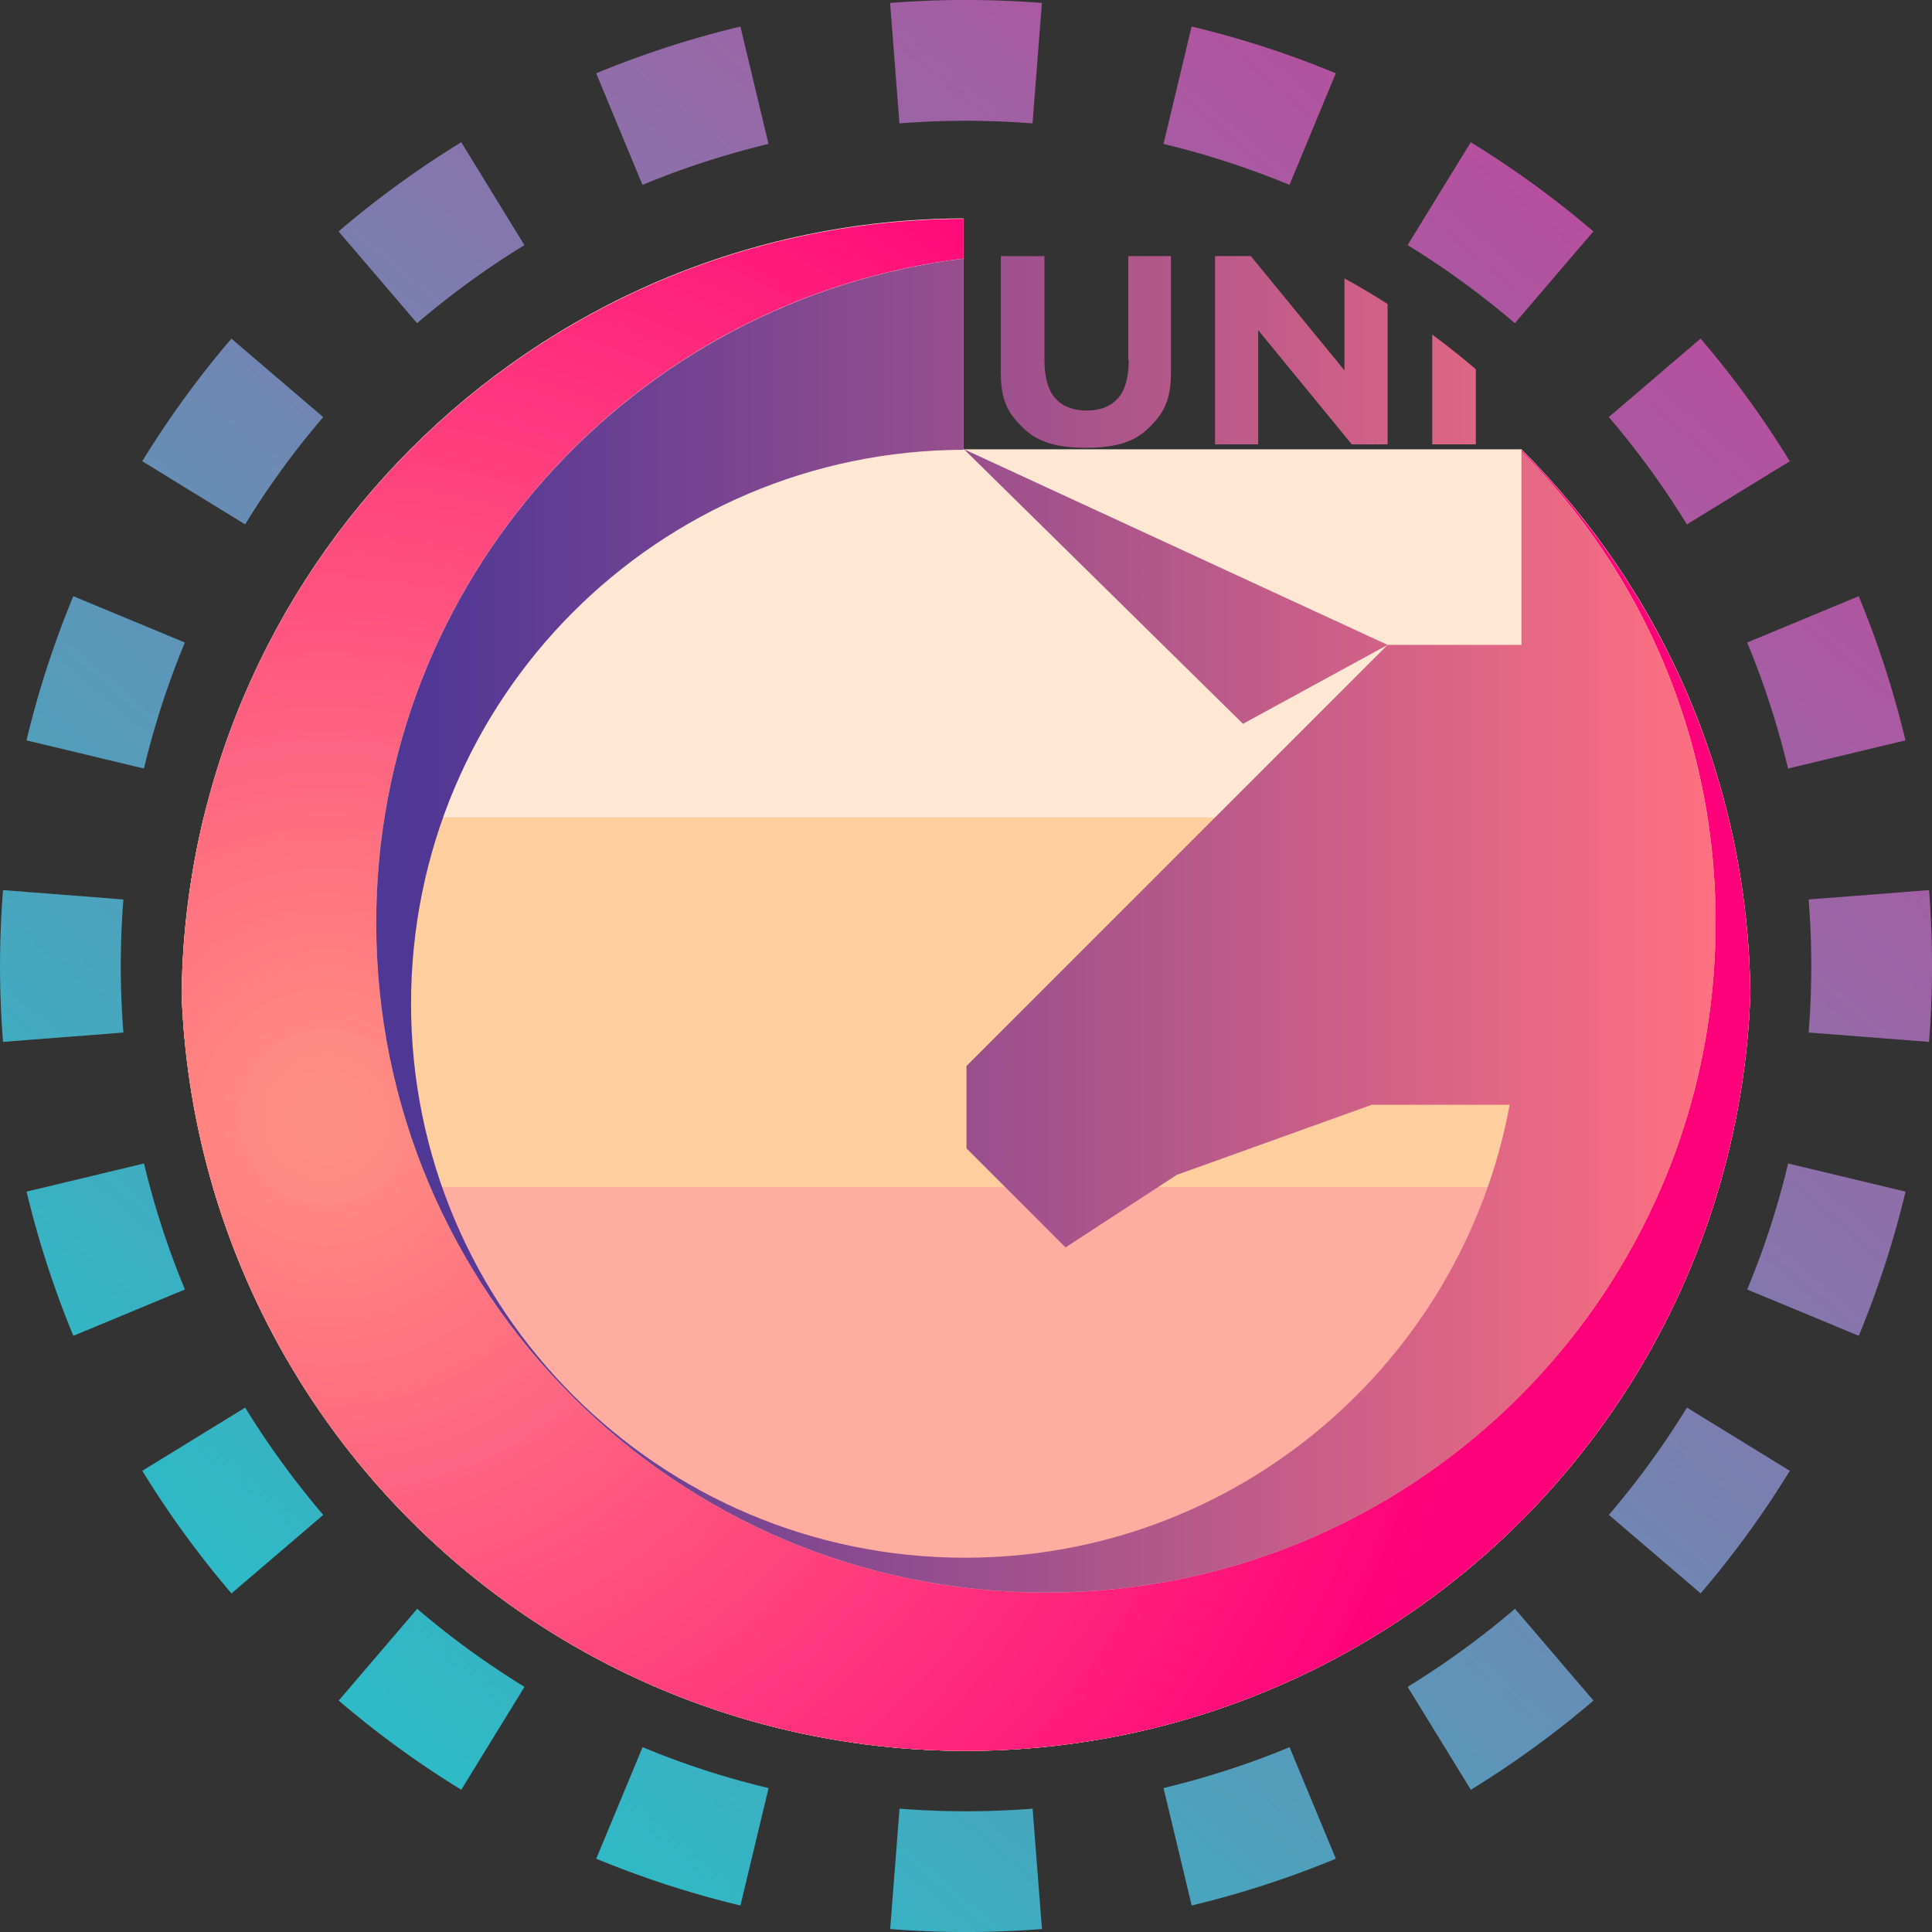 <svg xmlns="http://www.w3.org/2000/svg" width="32" height="32" fill="none" viewBox="0 0 32 32"><rect x="0" y="0" width="32" height="32" fill="#333333" stroke="none"/><path fill="url(#vma85__paint0_linear_42_5)" fill-rule="evenodd" d="m31.951 17.257-1.994-.155a14 14 0 0 0 0-2.204l1.994-.155a16 16 0 0 1 0 2.514m-.39-4.994-1.945.466q-.26-1.08-.677-2.087l1.847-.767q.478 1.154.775 2.388M29.644 7.64 27.94 8.686a14 14 0 0 0-1.293-1.778l1.52-1.3a16 16 0 0 1 1.477 2.031m-3.253-3.806-1.3 1.52a14 14 0 0 0-1.777-1.293l1.047-1.704q1.076.661 2.03 1.477m-4.266-2.619-.767 1.848a14 14 0 0 0-2.087-.678l.466-1.945c.822.196 1.62.457 2.388.775M17.257.05l-.155 1.994a14 14 0 0 0-2.204 0L14.743.049a16 16 0 0 1 2.514 0m-4.994.39.466 1.945q-1.08.26-2.087.678l-.767-1.848A16 16 0 0 1 12.263.44M7.64 2.356 8.686 4.06a14 14 0 0 0-1.778 1.293l-1.3-1.52A16 16 0 0 1 7.64 2.356M3.833 5.609l1.52 1.3A14 14 0 0 0 4.06 8.685L2.356 7.639q.661-1.076 1.477-2.03M1.214 9.875l1.848.767a14 14 0 0 0-.678 2.087l-1.945-.466c.196-.822.457-1.62.775-2.388M.05 14.743a16 16 0 0 0 0 2.514l1.994-.155a14 14 0 0 1 0-2.204zm.39 4.994 1.945-.466q.26 1.08.678 2.087l-1.848.767a16 16 0 0 1-.775-2.388m1.917 4.624 1.704-1.047q.579.941 1.293 1.778l-1.52 1.3a16 16 0 0 1-1.477-2.031m3.253 3.806 1.3-1.52q.835.714 1.777 1.293l-1.047 1.704a16 16 0 0 1-2.03-1.477m4.266 2.619.767-1.848q1.007.42 2.087.678l-.466 1.945a16 16 0 0 1-2.388-.775m4.868 1.165.155-1.994a14 14 0 0 0 2.204 0l.155 1.994a16 16 0 0 1-2.514 0m4.994-.39-.466-1.945q1.08-.26 2.087-.677l.767 1.847a16 16 0 0 1-2.388.775m4.624-1.917-1.047-1.704q.941-.579 1.778-1.293l1.3 1.52a16 16 0 0 1-2.031 1.477m3.806-3.253-1.52-1.3a14 14 0 0 0 1.293-1.777l1.704 1.047q-.661 1.076-1.477 2.03m2.619-4.266-1.848-.767q.42-1.007.678-2.087l1.945.466a16 16 0 0 1-.775 2.388" clip-rule="evenodd"/><g clip-path="url(#vma85__circleClip)"><g style="transform:scale(.812);transform-origin:50% 50%"><path fill="#FFE7D4" d="M27.33 5.46H15.95V.75C7.14.78 0 7.93 0 16.75s7.16 16 16 16 16-7.16 16-16c0-4.42-1.77-8.39-4.67-11.29"/><path fill="#FFCE9E" d="M.45 12.97C.16 14.18 0 15.44 0 16.74c0 8.84 7.16 16 16 16s16-7.16 16-16c0-1.3-.16-2.56-.45-3.77z"/><path fill="#FFACA1" d="M.44 20.51c1.69 7.02 8.01 12.24 15.55 12.24s13.86-5.22 15.55-12.24H.43z"/><path fill="url(#vma85__paint0_radial_348_97)" d="M27.33 5.46v.04a13.54 13.54 0 0 1 3.96 9.62c0 7.54-6.11 13.66-13.66 13.66S3.97 22.67 3.97 15.12c0-6.97 5.23-12.73 11.98-13.55V.76C7.14.79 0 7.94 0 16.76s7.16 16 16 16 16-7.16 16-16c0-4.42-1.77-8.39-4.67-11.29z"/><path fill="url(#vma85__paint1_linear_348_97)" d="m21.65 11.06-5.69-5.6 8.64 3.99z"/><path fill="url(#vma85__paint2_linear_348_97)" d="M27.33 5.5v3.95H24.6l-8.59 8.59v1.68l2.02 2.02 2.27-1.48 3.98-1.43h2.81c-.97 5.25-5.57 9.24-11.11 9.24-6.24 0-11.3-5.06-11.3-11.3S9.72 5.49 15.95 5.47v-3.9C9.2 2.4 3.97 8.15 3.97 15.12c0 7.54 6.11 13.66 13.66 13.66s13.66-6.11 13.66-13.66c0-3.75-1.48-7.13-3.96-9.62"/><path fill="url(#vma85__paint3_linear_348_97)" d="M19.32 3.64c0 .36-.08.63-.23.79q-.225.24-.63.24t-.63-.24c-.15-.16-.23-.43-.23-.79V1.52h-.89V3.9c0 .57.15.83.46 1.13s.73.4 1.28.4.97-.1 1.27-.4c.31-.3.46-.56.46-1.13V1.52h-.87v2.12z"/><path fill="url(#vma85__paint4_linear_348_97)" d="m23.72 3.85-1.91-2.33h-.73v3.84h.88V3.03l1.91 2.33h.73V1.52h-.88z"/><path fill="url(#vma85__paint5_linear_348_97)" d="M26.4 1.52h-.89v3.84h.89z"/><defs><linearGradient id="vma85__paint1_linear_348_97" x1="31.2" x2="4.69" y1="8.26" y2="8.26" gradientUnits="userSpaceOnUse"><stop stop-color="#FF7081"/><stop offset=".57" stop-color="#994F8D"/><stop offset="1" stop-color="#4F3796"/></linearGradient><linearGradient id="vma85__paint2_linear_348_97" x1="31.22" x2="4.7" y1="15.17" y2="15.17" gradientUnits="userSpaceOnUse"><stop stop-color="#FF7081"/><stop offset=".57" stop-color="#994F8D"/><stop offset="1" stop-color="#4F3796"/></linearGradient><linearGradient id="vma85__paint3_linear_348_97" x1="31.27" x2="4.75" y1="3.47" y2="3.47" gradientUnits="userSpaceOnUse"><stop stop-color="#FF7081"/><stop offset=".57" stop-color="#994F8D"/><stop offset="1" stop-color="#4F3796"/></linearGradient><linearGradient id="vma85__paint4_linear_348_97" x1="31.27" x2="4.75" y1="3.44" y2="3.44" gradientUnits="userSpaceOnUse"><stop stop-color="#FF7081"/><stop offset=".57" stop-color="#994F8D"/><stop offset="1" stop-color="#4F3796"/></linearGradient><linearGradient id="vma85__paint5_linear_348_97" x1="31.27" x2="4.75" y1="3.44" y2="3.44" gradientUnits="userSpaceOnUse"><stop stop-color="#FF7081"/><stop offset=".57" stop-color="#994F8D"/><stop offset="1" stop-color="#4F3796"/></linearGradient><radialGradient id="vma85__paint0_radial_348_97" cx="0" cy="0" r="1" gradientTransform="translate(3.08 19.05)scale(23.79)" gradientUnits="userSpaceOnUse"><stop offset=".03" stop-color="#FF8E82"/><stop offset="1" stop-color="#FF007A"/></radialGradient></defs></g></g><defs><linearGradient id="vma85__paint0_linear_42_5" x1="26.976" x2="6.592" y1="4.32" y2="28.352" gradientUnits="userSpaceOnUse"><stop stop-color="#B6509E"/><stop offset="1" stop-color="#2EBAC6"/></linearGradient><clipPath id="vma85__circleClip"><circle cx="16" cy="16" r="13"/></clipPath></defs></svg>